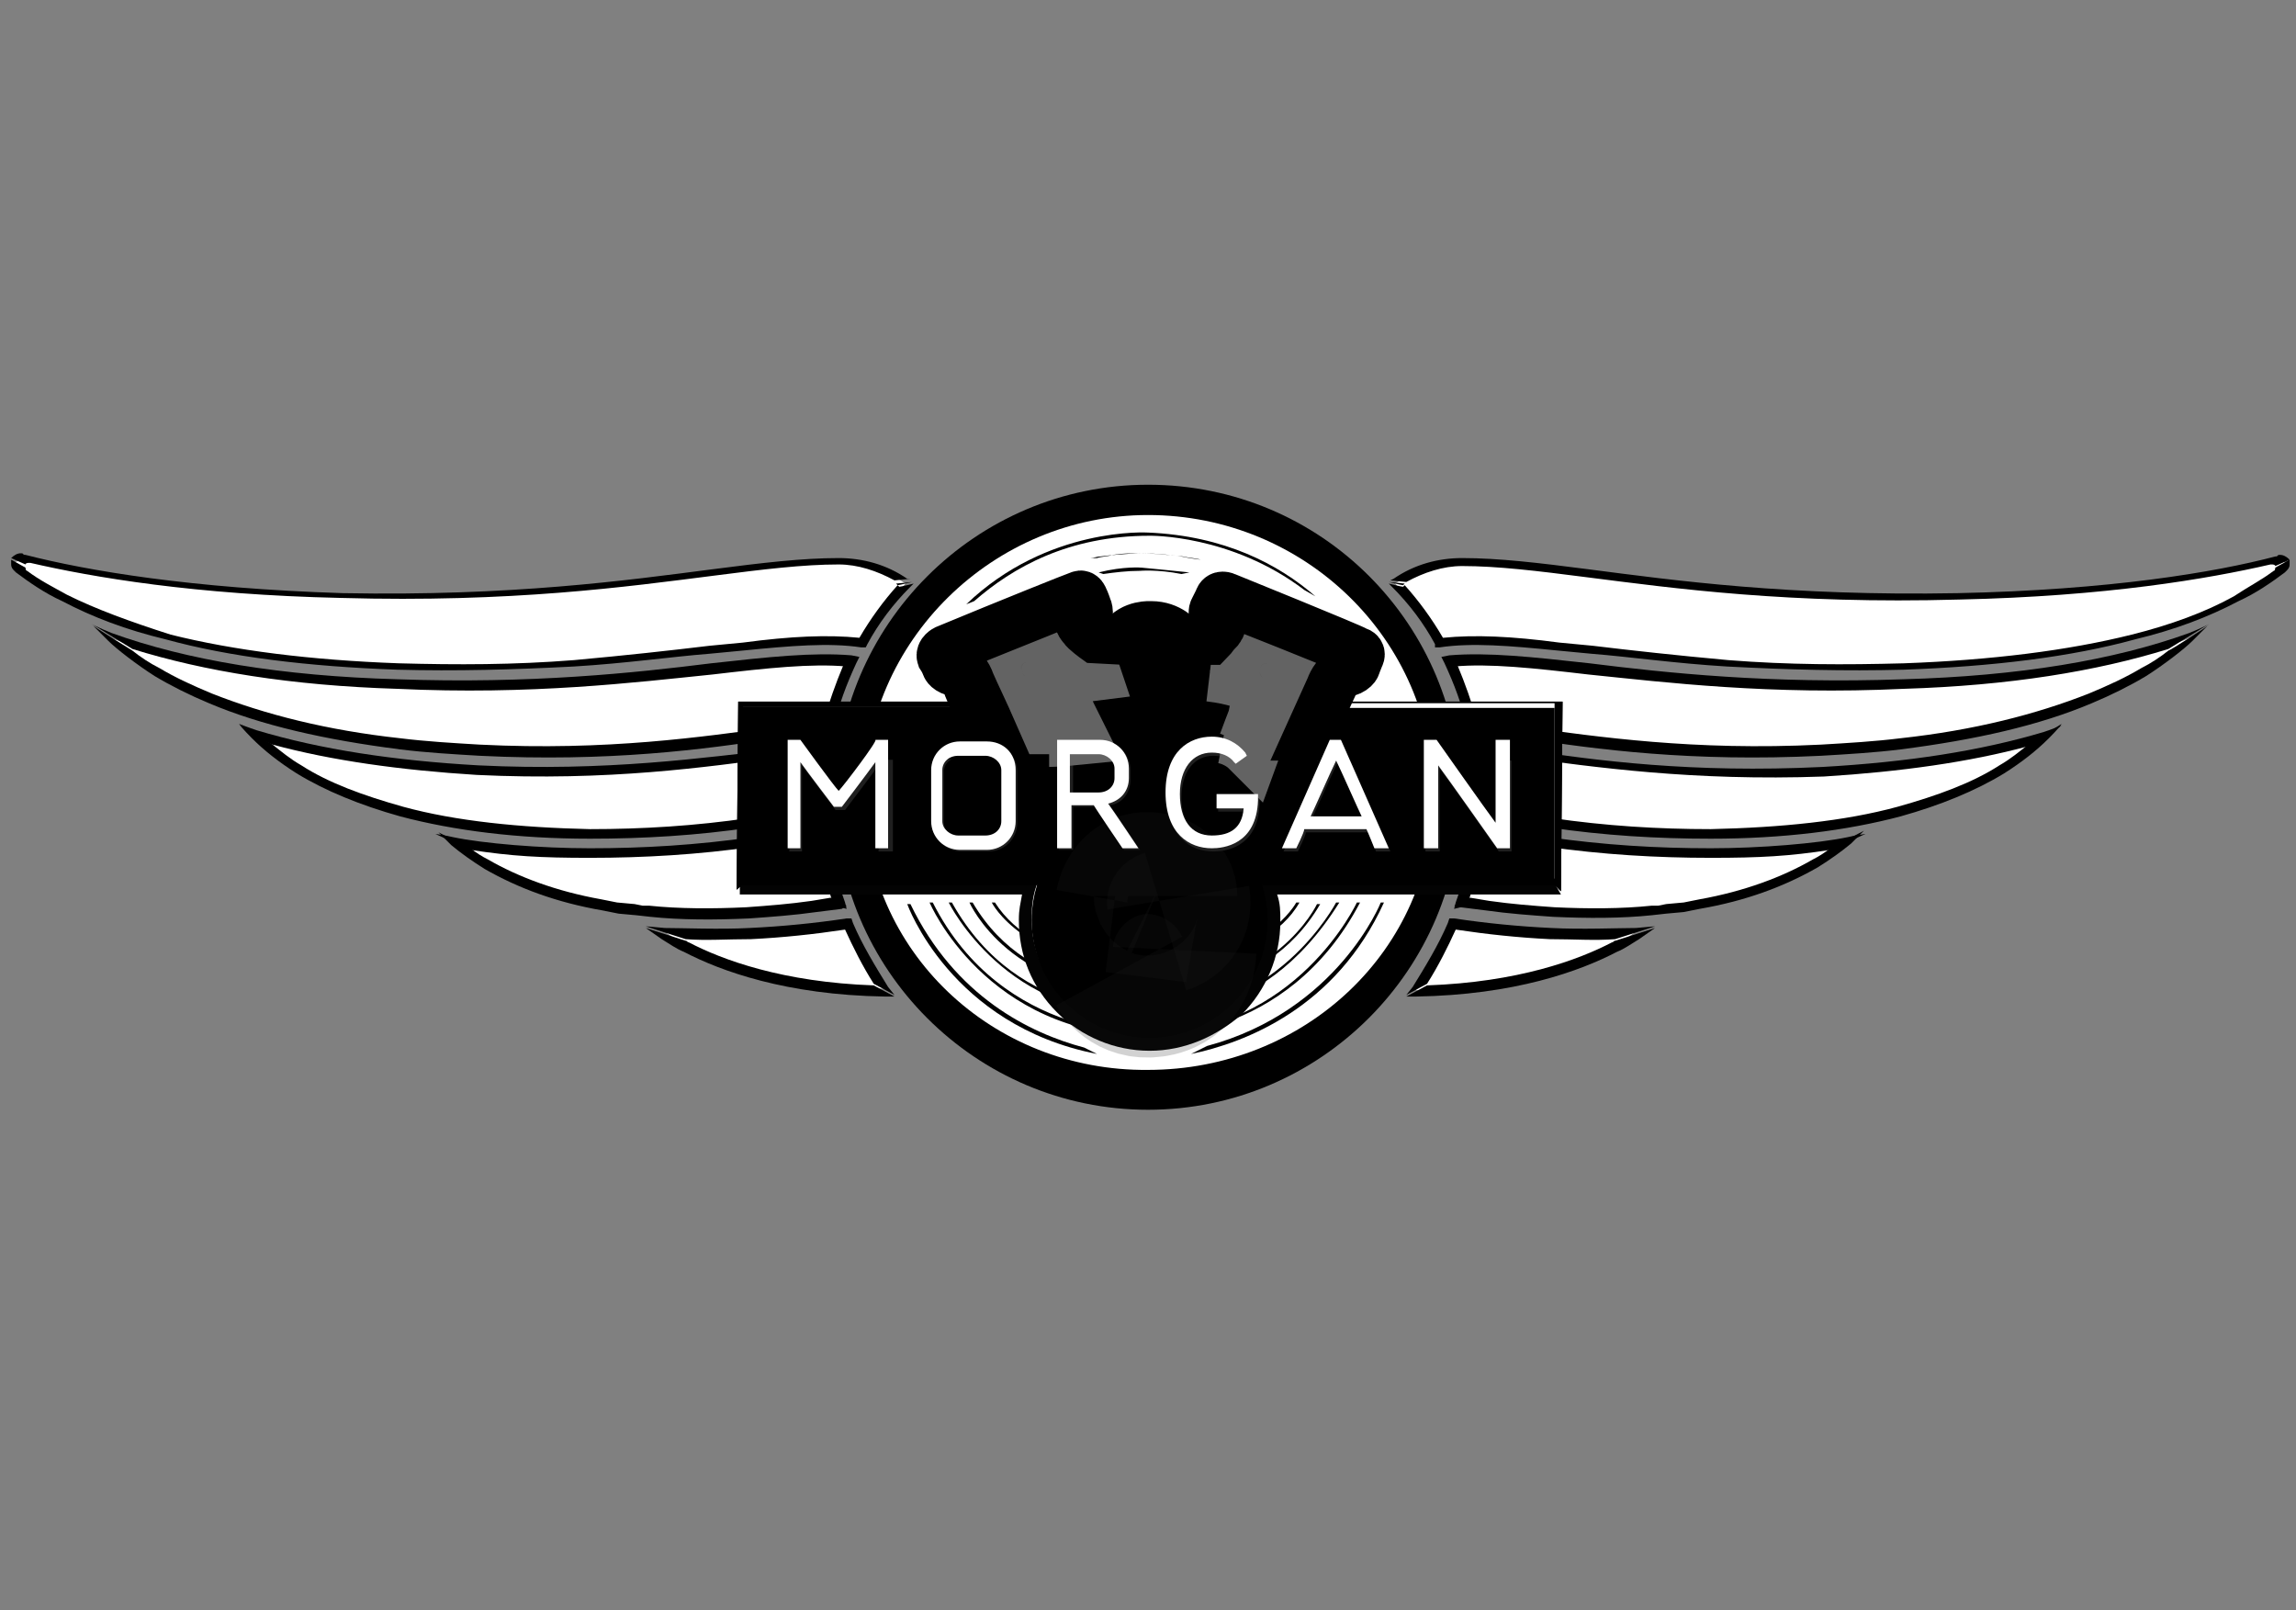 <?xml version="1.0" encoding="utf-8"?>
<!-- Generator: Adobe Illustrator 24.0.2, SVG Export Plug-In . SVG Version: 6.00 Build 0)  -->
<svg version="1.1" id="Layer_1" xmlns="http://www.w3.org/2000/svg" xmlns:xlink="http://www.w3.org/1999/xlink" x="0px" y="0px"
	 viewBox="0 0 144 101" style="enable-background:new 0 0 144 101;" xml:space="preserve">
<rect x="0" y="0" width="144" height="101" fill="#808080" stroke="none"/>
<style type="text/css">
	.st0{enable-background:new    ;}
	.st1{fill:#FFFFFF;}
	.st2{fill:none;stroke:#000000;stroke-width:0.5;}
	.st3{fill:#FFFFFF;enable-background:new    ;}
	.st4{fill:#030303;enable-background:new    ;}
	.st5{fill:none;stroke:#000000;stroke-width:3;stroke-miterlimit:10;}
	.st6{fill:none;stroke:#000000;stroke-miterlimit:10;}
	.st7{fill:#1F1F1F;}
	.st8{opacity:0.2;fill:none;stroke:#1F1F1F;stroke-width:9;stroke-miterlimit:10;}
	.st9{fill:none;stroke:#FFFFFF;stroke-miterlimit:10;}
	.st10{fill:#E9E9E9;}
	.st11{fill:none;stroke:#636363;stroke-width:4;stroke-miterlimit:10;}
	.st12{fill:#5F5F5F;}
</style>
<g id="Layer_1_1_">
</g>
<g class="st0">
	<path class="st1" d="M1.6,35.1c3.6,0.9,10.2,2.1,19.9,2.3c10.7,0.2,17.9-0.7,23.3-1.4c3.1-0.4,5.6-0.8,7.9-0.7
		c1.6,0,2.9,0.5,4.1,1.3c-1,1.1-2,2.4-2.7,3.7c-2.1-0.3-4.5-0.1-7.5,0.3c-0.7,0.1-1.4,0.2-2.1,0.2C42,41,39.2,41.3,36,41.6
		c-3.2,0.2-6.9,0.4-11,0.2c-6.1-0.2-10.8-0.9-14.4-1.9c-2.7-0.7-4.8-1.6-6.5-2.4c-1.2-0.6-2.2-1.3-2.9-1.8C1,35.6,1,35.5,0.9,35.3
		C1,35.2,1.4,35.1,1.6,35.1z"/>
</g>
<g class="st0">
	<path class="st1" d="M43.1,59.3c-0.5-0.3-0.9-0.5-1.3-0.8c1.6,0.1,3.4,0.1,5.3,0c2.2-0.1,4.3-0.3,6.1-0.6c0.6,1.4,1.4,2.8,2.3,4.1
		C49.4,62,45.5,60.6,43.1,59.3z"/>
</g>
<g class="st0">
	<path class="st1" d="M51.1,56.9c-1.3,0.2-2.7,0.3-4.1,0.4c-2.3,0.1-4.3,0.1-6.2-0.1c-0.4,0-0.5-0.1-0.9-0.1c-0.4,0-0.7-0.1-1.1-0.1
		c-0.3-0.1-0.7-0.1-1-0.2c-3.3-0.6-5.7-1.6-7.2-2.5c-0.9-0.5-1.6-1-2.1-1.5c2.5,0.4,5.3,0.7,8.6,0.7c3.9,0,7.3-0.3,10.3-0.7
		c1.5-0.2,3-0.3,4.3-0.6c0.2,1.5,0.6,3,1.1,4.5C52.1,56.8,51.6,56.9,51.1,56.9z"/>
</g>
<g class="st0">
	<path class="st1" d="M51.5,50.7c-1.3,0.3-2.8,0.5-4.4,0.8c-2.9,0.4-6.2,0.7-10,0.7c-5,0-8.8-0.6-11.8-1.4c-2.9-0.8-5-1.7-6.4-2.6
		c-1.2-0.8-2.1-1.5-2.8-2.1c3.5,1,8,1.9,13.9,2.2c8.2,0.4,14.3-0.4,18.9-1.1c1-0.1,2-0.3,2.8-0.4c-0.1,0.9-0.2,1.9-0.2,2.8
		C51.4,50,51.4,50.4,51.5,50.7z"/>
</g>
<g class="st0">
	<path class="st1" d="M48.6,45.9C44.1,46.6,38.1,47.4,30,47c-1.8-0.1-3.5-0.2-5-0.4c-5.3-0.6-9.1-1.7-11.9-2.9
		c-1.3-0.6-2.4-1.1-3.3-1.6c-1.3-0.8-2.2-1.5-2.9-2.1c4,1.5,9.7,2.7,18,3c8.4,0.3,14.9-0.5,19.8-1c3.6-0.4,6.4-0.7,8.7-0.5
		c-0.6,1.3-1.1,2.6-1.4,4C50.9,45.6,49.8,45.7,48.6,45.9z"/>
</g>
<path d="M8.3,40.8c0.5,0.4,1.1,0.8,1.7,1.1c1,0.6,2.1,1.1,3.3,1.6c3.3,1.3,7.2,2.3,11.8,2.8c1.6,0.2,3.3,0.3,5,0.4
	c8,0.4,14-0.5,18.5-1.1c1.2-0.2,2.2-0.3,3.1-0.4c0.3-1.2,0.7-2.3,1.2-3.5l1-0.5l-0.2,0.4c-0.6,1.3-1.1,2.6-1.4,4l-0.1,0.2l-0.2,0
	c-1,0.1-2,0.3-3.3,0.5c-4.5,0.7-10.5,1.5-18.6,1.1c-1.7-0.1-3.4-0.2-5-0.4c-4.7-0.6-8.7-1.5-12-2.9c-1.2-0.5-2.4-1.1-3.4-1.7
	c-1.1-0.7-2.4-1.7-2.9-2.2c-0.5-0.5-0.6-0.6-1-1C5.7,39.2,8.3,40.8,8.3,40.8z"/>
<path d="M52,46.8c-0.1,0.9-0.2,1.9-0.2,2.8l0,1.4l-0.3,0.1c-1.6,0.3-3,0.6-4.4,0.8c-3.4,0.5-6.7,0.7-10.1,0.7
	c-4.5,0-8.5-0.5-11.9-1.4c-2.5-0.7-4.7-1.6-6.5-2.7c-1.1-0.7-2-1.4-2.8-2.2c0,0-0.7-0.7-0.8-0.9l2.1,1.3c0.5,0.4,1.1,0.9,1.8,1.3
	c1.7,1.1,3.9,1.9,6.4,2.6c3.3,0.9,7.3,1.3,11.7,1.4c3.3,0,6.6-0.2,10-0.7c1.3-0.2,2.6-0.4,4.1-0.7c0-0.3,0-0.9,0-0.9
	c0-0.8,0.1-1.6,0.2-2.4c0,0,0.9-0.8,0.9-0.8L52,46.8z"/>
<path d="M29.5,53.2c0.4,0.3,0.7,0.5,1.1,0.7c1.9,1.1,4.3,2,7.1,2.5c0,0,1,0.2,1,0.2l1.1,0.1c0,0,0.5,0.1,0.5,0.1l0.4,0
	c1.9,0.2,4,0.2,6.1,0.1c1.4-0.1,2.7-0.2,4.1-0.4l1.2-0.2l1,0.5L52.8,57l-1.6,0.2c-1.4,0.2-2.8,0.3-4.2,0.4c-2.2,0.1-4.3,0.1-6.2-0.1
	c0,0-0.9-0.1-0.9-0.1c0,0-1.1-0.1-1.1-0.1l-1-0.2c-2.9-0.5-5.3-1.4-7.4-2.6c-0.8-0.5-1.5-1-2.1-1.5c0,0,0,0-0.8-0.8L29.5,53.2z"/>
<path d="M43,59c0.1,0,0.1,0.1,0.2,0.1c2.1,1.1,5.9,2.5,11.6,2.7l1.3,0.7l-0.6,0c-6.2-0.1-10.3-1.6-12.6-2.8
	c-0.5-0.2-0.9-0.5-1.4-0.8l-1-0.7L43,59z"/>
<g>
	<path d="M53.5,57.9l-0.1-0.3l-0.3,0c-2,0.3-4,0.5-6.1,0.6c-1.8,0.1-4.3,0-5.3,0c-1-0.1-1.2-0.1-1.2-0.1s2.5,0.8,2.5,0.8
		c1.3,0.1,2.6,0,4.1,0c2-0.1,3.9-0.3,5.9-0.6c0.5,1.1,1.1,2.3,1.8,3.4l1.3,0.7l-0.4-0.5C54.9,60.6,54.1,59.3,53.5,57.9z"/>
	<path d="M51.3,52.6c0.2,1.4,0.5,2.8,1,4.2l0.8,0.2L53,56.6c-0.5-1.4-0.9-2.9-1.1-4.4l0-0.4l-0.4,0.1c-1.4,0.2-2.8,0.4-4.3,0.6
		c-3.5,0.5-6.8,0.7-10.2,0.7c-3.1,0-6.7-0.3-8.6-0.7c-0.4-0.1-1.1-0.2-1.1-0.2s2.2,1,2.2,1c2.6,0.4,4.4,0.5,7.5,0.5
		c3.4,0,6.8-0.2,10.3-0.7C48.7,53,50,52.8,51.3,52.6z"/>
	<path d="M48.9,47.5l2.5-0.3l0.7-0.7l-0.5,0.1l-2.8,0.4C44.2,47.5,38.1,48.4,30,48c-5.3-0.3-9.9-1-13.9-2.2c0,0-0.6-0.2-1.1-0.4
		c0,0,1.7,1.2,2.1,1.3c3.7,1,8,1.6,12.8,1.9C38.2,49,44.3,48.1,48.9,47.5z"/>
	<path d="M44.7,42.3c3.4-0.4,6.2-0.7,8.4-0.5c0.1,0,0.8-0.6,0.8-0.6l-0.5-0.1c-2.4-0.2-5.2,0.1-8.8,0.5c-4.8,0.6-11.3,1.3-19.7,1
		c-7.2-0.2-13.2-1.2-17.9-2.9c0,0-1-0.4-1.3-0.6l2.6,1.6c4.5,1.4,10,2.3,16.6,2.5C33.3,43.6,39.8,42.8,44.7,42.3z"/>
	<polygon points="0.6,34.7 0.6,34.7 0.6,34.7 	"/>
	<path d="M56.2,36.6c0,0,0.1,0.1,0.1,0.1c0.1,0,0.9-0.2,0.9-0.2L56.2,36.6C56.2,36.6,56.2,36.6,56.2,36.6z"/>
</g>
<path d="M1.7,35.8c-0.1,0-0.1-0.2-0.1-0.2l-0.9-0.5c0,0,0,0.1,0,0.1c0,0.1,0,0.1,0,0.2c0,0.2,0.1,0.3,0.2,0.4c0,0,0.1,0.1,0.1,0.1
	c0.8,0.6,1.8,1.3,2.9,1.8c1.9,1,4,1.8,6.5,2.4c4,1.1,8.9,1.7,14.5,1.9c3.7,0.1,7.3,0,11.1-0.2c3.3-0.2,6-0.6,8.5-0.8l2.1-0.2
	c3-0.3,5.4-0.5,7.4-0.2l0.3,0l0.1-0.2c0.7-1.3,1.6-2.5,2.7-3.6l0.2-0.2c0,0-0.8,0.2-0.9,0.2c0,0-0.1-0.1-0.1-0.1
	c-0.9,1-1.7,2.1-2.4,3.3c-2-0.2-4.3-0.1-7.3,0.3c0,0-2.1,0.2-2.1,0.2c-2.5,0.3-5.2,0.6-8.5,0.9c-3.8,0.3-7.3,0.3-11,0.2
	c-5.5-0.2-10.3-0.8-14.3-1.8C8.2,39,6,38.2,4.2,37.3C3.3,36.8,2.5,36.4,1.7,35.8L1.7,35.8z"/>
<path d="M56.9,36.3c-1.3-0.9-2.8-1.3-4.3-1.3c-2.3,0-4.8,0.3-7.9,0.7c-5.4,0.7-12.6,1.7-23.2,1.5C12,36.9,5.5,35.8,1.6,34.8
	c-0.1,0-0.1,0-0.2-0.1c0,0,0,0-0.1,0c-0.2,0-0.4,0.1-0.6,0.3c0,0,0.9,0.4,0.9,0.4c0-0.1,0.2-0.1,0.2-0.1l0,0c0,0,0.1,0,0.1,0
	c3.9,0.9,10.3,2,19.5,2.2c10.7,0.3,17.9-0.7,23.4-1.4c3.1-0.4,5.6-0.7,7.8-0.7c1.2,0,2.4,0.4,3.5,1c0,0,0,0,0,0l1-0.1L56.9,36.3z"/>
<g class="st0">
	<path class="st1" d="M142.7,35.1c-3.6,0.9-10.2,2.1-19.9,2.3c-10.7,0.2-17.9-0.7-23.3-1.4c-3.1-0.4-5.6-0.8-7.9-0.7
		c-1.6,0-2.9,0.5-4.1,1.3c1,1.1,2,2.4,2.7,3.7c2.1-0.3,4.5-0.1,7.5,0.3c0.7,0.1,1.4,0.2,2.1,0.2c2.4,0.3,5.2,0.6,8.5,0.9
		c3.2,0.2,6.9,0.4,11,0.2c6.1-0.2,10.8-0.9,14.4-1.9c2.7-0.7,4.8-1.6,6.5-2.4c1.2-0.6,2.2-1.3,2.9-1.8c0.2-0.1,0.2-0.2,0.2-0.4
		C143.4,35.2,142.9,35.1,142.7,35.1z"/>
</g>
<g class="st0">
	<path class="st1" d="M101.2,59.3c0.5-0.3,0.9-0.5,1.3-0.8c-1.6,0.1-3.4,0.1-5.3,0C95,58.5,93,58.3,91.1,58
		c-0.6,1.4-1.4,2.8-2.3,4.1C94.9,62,98.8,60.6,101.2,59.3z"/>
</g>
<g class="st0">
	<path class="st1" d="M93.3,56.9c1.3,0.2,2.7,0.3,4.1,0.4c2.3,0.1,4.3,0.1,6.2-0.1c0.4,0,0.5-0.1,0.9-0.1c0.4,0,0.7-0.1,1.1-0.1
		c0.3-0.1,0.7-0.1,1-0.2c3.3-0.6,5.7-1.6,7.2-2.5c0.9-0.5,1.6-1,2.1-1.5c-2.5,0.4-5.3,0.7-8.6,0.7c-3.9,0-7.3-0.3-10.3-0.7
		c-1.5-0.2-3-0.3-4.3-0.6c-0.2,1.5-0.6,3-1.1,4.5C92.2,56.8,92.7,56.9,93.3,56.9z"/>
</g>
<g class="st0">
	<path class="st1" d="M92.9,50.7c1.3,0.3,2.8,0.5,4.4,0.8c2.9,0.4,6.2,0.7,10,0.7c5,0,8.8-0.6,11.8-1.4c2.9-0.8,5-1.7,6.4-2.6
		c1.2-0.8,2.1-1.5,2.8-2.1c-3.5,1-8,1.9-13.9,2.2c-8.2,0.4-14.3-0.4-18.9-1.1c-1-0.1-2-0.3-2.8-0.4c0.1,0.9,0.2,1.9,0.2,2.8
		C92.9,50,92.9,50.4,92.9,50.7z"/>
</g>
<g class="st0">
	<path class="st1" d="M95.7,45.9c4.5,0.7,10.5,1.5,18.6,1.1c1.8-0.1,3.5-0.2,5-0.4c5.3-0.6,9.1-1.7,11.9-2.9
		c1.3-0.6,2.4-1.1,3.3-1.6c1.3-0.8,2.2-1.5,2.9-2.1c-4,1.5-9.7,2.7-18,3c-8.4,0.3-14.9-0.5-19.8-1c-3.6-0.4-6.4-0.7-8.7-0.5
		c0.6,1.3,1.1,2.6,1.4,4C93.4,45.6,94.5,45.7,95.7,45.9z"/>
</g>
<path d="M136,40.8c-0.5,0.4-1.1,0.8-1.7,1.1c-1,0.6-2.1,1.1-3.3,1.6c-3.3,1.3-7.2,2.3-11.8,2.8c-1.6,0.2-3.3,0.3-5,0.4
	c-8,0.4-14-0.5-18.5-1.1c-1.2-0.2-2.2-0.3-3.1-0.4c-0.3-1.2-0.7-2.3-1.2-3.5l-1-0.5l0.2,0.4c0.6,1.3,1.1,2.6,1.4,4l0.1,0.2l0.2,0
	c1,0.1,2,0.3,3.3,0.5c4.5,0.7,10.5,1.5,18.6,1.1c1.7-0.1,3.4-0.2,5-0.4c4.7-0.6,8.7-1.5,12-2.9c1.2-0.5,2.4-1.1,3.4-1.7
	c1.1-0.7,2.4-1.7,2.9-2.2c0.5-0.5,0.6-0.6,1-1C138.6,39.2,136.1,40.8,136,40.8z"/>
<path d="M92.3,46.8c0.1,0.9,0.2,1.9,0.2,2.8l0,1.4l0.3,0.1c1.6,0.3,3,0.6,4.4,0.8c3.4,0.5,6.7,0.7,10.1,0.7c4.5,0,8.5-0.5,11.9-1.4
	c2.5-0.7,4.7-1.6,6.5-2.7c1.1-0.7,2-1.4,2.8-2.2c0,0,0.7-0.7,0.8-0.9l-2.1,1.3c-0.5,0.4-1.1,0.9-1.8,1.3c-1.7,1.1-3.9,1.9-6.4,2.6
	c-3.3,0.9-7.3,1.3-11.7,1.4c-3.3,0-6.6-0.2-10-0.7c-1.3-0.2-2.6-0.4-4.1-0.7c0-0.3,0-0.9,0-0.9c0-0.8-0.1-1.6-0.2-2.4
	c0,0-0.9-0.8-0.9-0.8L92.3,46.8z"/>
<path d="M114.8,53.2c-0.4,0.3-0.7,0.5-1.1,0.7c-1.9,1.1-4.3,2-7.1,2.5c0,0-1,0.2-1,0.2l-1.1,0.1c0,0-0.5,0.1-0.5,0.1l-0.4,0
	c-1.9,0.2-4,0.2-6.1,0.1c-1.4-0.1-2.7-0.2-4.1-0.4l-1.2-0.2l-1,0.5l0.4,0.1l1.6,0.2c1.4,0.2,2.8,0.3,4.2,0.4
	c2.2,0.1,4.3,0.1,6.2-0.1c0,0,0.9-0.1,0.9-0.1c0,0,1.1-0.1,1.1-0.1l1-0.2c2.9-0.5,5.3-1.4,7.4-2.6c0.8-0.5,1.5-1,2.1-1.5
	c0,0,0,0,0.8-0.8L114.8,53.2z"/>
<path d="M101.3,59c-0.1,0-0.1,0.1-0.2,0.1c-2.1,1.1-5.9,2.5-11.6,2.7l-1.3,0.7l0.6,0c6.2-0.1,10.3-1.6,12.6-2.8
	c0.5-0.2,0.9-0.5,1.4-0.8l1-0.7L101.3,59z"/>
<g>
	<path d="M90.8,57.9l0.1-0.3l0.3,0c2,0.3,4,0.5,6.1,0.6c1.8,0.1,4.3,0,5.3,0c1-0.1,1.2-0.1,1.2-0.1s-2.5,0.8-2.5,0.8
		c-1.3,0.1-2.6,0-4.1,0c-2-0.1-3.9-0.3-5.9-0.6c-0.5,1.1-1.1,2.3-1.8,3.4l-1.3,0.7l0.4-0.5C89.4,60.6,90.2,59.3,90.8,57.9z"/>
	<path d="M93,52.6c-0.2,1.4-0.5,2.8-1,4.2L91.2,57l0.1-0.4c0.5-1.4,0.9-2.9,1.1-4.4l0-0.4l0.4,0.1c1.4,0.2,2.8,0.4,4.3,0.6
		c3.5,0.5,6.8,0.7,10.2,0.7c3.1,0,6.7-0.3,8.6-0.7c0.4-0.1,1.1-0.2,1.1-0.2s-2.2,1-2.2,1c-2.6,0.4-4.4,0.5-7.5,0.5
		c-3.4,0-6.8-0.2-10.3-0.7C95.6,53,94.3,52.8,93,52.6z"/>
	<path d="M95.4,47.5l-2.5-0.3l-0.7-0.7l0.5,0.1l2.8,0.4c4.6,0.7,10.6,1.5,18.8,1.1c5.3-0.3,9.9-1,13.9-2.2c0,0,0.6-0.2,1.1-0.4
		c0,0-1.7,1.2-2.1,1.3c-3.7,1-8,1.6-12.8,1.9C106.1,49,100,48.1,95.4,47.5z"/>
	<path d="M99.6,42.3c-3.4-0.4-6.2-0.7-8.4-0.5c-0.1,0-0.8-0.6-0.8-0.6l0.5-0.1c2.4-0.2,5.2,0.1,8.8,0.5c4.8,0.6,11.3,1.3,19.7,1
		c7.2-0.2,13.2-1.2,17.9-2.9c0,0,1-0.4,1.3-0.6l-2.6,1.6c-4.5,1.4-10,2.3-16.6,2.5C111,43.6,104.5,42.8,99.6,42.3z"/>
	<polygon points="143.7,34.7 143.7,34.7 143.7,34.7 	"/>
	<path d="M88.1,36.6c0,0-0.1,0.1-0.1,0.1c-0.1,0-0.9-0.2-0.9-0.2L88.1,36.6C88.1,36.6,88.1,36.6,88.1,36.6z"/>
</g>
<path d="M142.6,35.8c0.1,0,0.1-0.2,0.1-0.2l0.9-0.5c0,0,0,0.1,0,0.1c0,0.1,0,0.1,0,0.2c0,0.2-0.1,0.3-0.2,0.4c0,0-0.1,0.1-0.1,0.1
	c-0.8,0.6-1.8,1.3-2.9,1.8c-1.9,1-4,1.8-6.5,2.4c-4,1.1-8.9,1.7-14.5,1.9c-3.7,0.1-7.3,0-11.1-0.2c-3.3-0.2-6-0.6-8.5-0.8l-2.1-0.2
	c-3-0.3-5.4-0.5-7.4-0.2l-0.3,0L90,40.4c-0.7-1.3-1.6-2.5-2.7-3.6l-0.2-0.2c0,0,0.8,0.2,0.9,0.2c0,0,0.1-0.1,0.1-0.1
	c0.9,1,1.7,2.1,2.4,3.3c2-0.2,4.3-0.1,7.3,0.3c0,0,2.1,0.2,2.1,0.2c2.5,0.3,5.2,0.6,8.5,0.9c3.8,0.3,7.3,0.3,11,0.2
	c5.5-0.2,10.3-0.8,14.3-1.8c2.4-0.6,4.6-1.4,6.4-2.4C141,36.8,141.8,36.4,142.6,35.8L142.6,35.8z"/>
<path d="M87.4,36.3c1.3-0.9,2.8-1.3,4.3-1.3c2.3,0,4.8,0.3,7.9,0.7c5.4,0.7,12.6,1.7,23.2,1.5c9.5-0.2,16.1-1.3,19.9-2.3
	c0.1,0,0.1,0,0.2-0.1c0,0,0,0,0.1,0c0.2,0,0.4,0.1,0.6,0.3c0,0-0.9,0.4-0.9,0.4c0-0.1-0.2-0.1-0.2-0.1l0,0c0,0-0.1,0-0.1,0
	c-3.9,0.9-10.3,2-19.5,2.2c-10.7,0.3-17.9-0.7-23.4-1.4c-3.1-0.4-5.6-0.7-7.8-0.7c-1.2,0-2.4,0.4-3.5,1c0,0,0,0,0,0l-1-0.1
	L87.4,36.3z"/>
<path d="M91.6,50c0,10.8-8.8,19.6-19.6,19.6c-10.8,0-19.6-8.8-19.6-19.6c0-10.8,8.8-19.6,19.6-19.6C82.9,30.4,91.6,39.2,91.6,50z"/>
<path class="st2" d="M53.3,49.9c0,10.3,8.4,18.7,18.7,18.7c10.3,0,18.7-8.4,18.7-18.7c0-10.3-8.4-18.7-18.7-18.7
	C61.7,31.2,53.3,39.6,53.3,49.9z M53.5,49.9c0-10.1,8.4-18.5,18.5-18.5c10.1,0,18.5,8.4,18.5,18.5c0,10.1-8.4,18.5-18.5,18.5
	C61.9,68.4,53.5,60,53.5,49.9z"/>
<path d="M54,49.9c0,9.9,8.1,18,18.1,18c10,0,18.1-8.1,18.1-18C90.1,40,82,31.8,72,31.8C62.1,31.8,54,40,54,49.9z M54.1,49.9
	c0-9.7,8.1-17.6,17.8-17.6c9.8,0,17.9,7.8,17.9,17.6c0,9.7-8.1,17.2-17.9,17.2C62.2,67.2,54.1,59.7,54.1,49.9z"/>
<path class="st3" d="M54.2,49.9c0-9.7,8.1-17.6,17.8-17.6c9.8,0,17.9,7.8,17.9,17.6c0,9.7-8.1,17.2-17.9,17.2
	C62.3,67.2,54.2,59.7,54.2,49.9z"/>
<path d="M68,65.7c-3.4-0.9-8.1-3.2-10.9-9h-0.2c0,0,2.7,7.6,11.9,9.4L68,65.7z"/>
<path d="M74.7,66.1c3.4-0.7,9.1-2.9,12.1-9.5h-0.2c0,0-2.7,6.8-10.9,9L74.7,66.1z"/>
<path d="M58.5,56.6h-0.2c0,0,3.5,8.3,13.7,8.4c0,0,8.7,0.4,13.3-8.4h-0.2c0,0-3.8,8.2-13.1,8.2C72.1,64.8,62.9,65.3,58.5,56.6z"/>
<path d="M59.7,56.6h-0.2c0,0,3.7,7.5,12.4,6.9c0,0,7,1.3,12.1-6.9h-0.2c0,0-3.9,7.4-11.9,6.7C71.9,63.3,64,64.3,59.7,56.6z"/>
<path d="M61,56.6h-0.2c0,0,2.6,5.9,11.2,5.6c0,0,7.2,0.7,10.8-5.5h-0.2c0,0-2.7,5.7-10.6,5.3C72,61.9,64.7,62.9,61,56.6z"/>
<path d="M62.4,56.6h-0.2c0,0,1.9,3.9,9.9,4.4c0,0,7.2-0.5,9.4-4.4h-0.2c0,0-2,3.8-9.2,4.2C72,60.9,65,60.7,62.4,56.6z"/>
<path d="M82.5,37.4c-2.3-2-5.7-3.8-10.5-4c0,0-6.3-0.4-11.4,4.5l0.5-0.2c2.4-2.1,5.9-4.1,11-4.1c0,0,5.1-0.1,9.7,3.4L82.5,37.4z"/>
<path d="M75.3,35.1c-0.3-0.1-0.7-0.1-1.1-0.2c-0.8-0.1-1.8-0.2-2.6-0.2c0,0-1,0-2.6,0.2c-0.2,0-0.4,0.1-0.6,0.1l0.4,0
	c0.3-0.1,0.7-0.1,1-0.2c0.6-0.1,1.1-0.1,1.7-0.1c0,0,0.7,0,1.7,0.1c0.4,0,0.9,0.1,1.4,0.2L75.3,35.1z"/>
<path d="M74.6,35.9c-0.9-0.1-2-0.2-3-0.3c0,0-1.1-0.1-2.7,0.3l0.3,0.1c0.7-0.1,1.5-0.2,2.3-0.2c0,0,1.1-0.1,2.6,0.2L74.6,35.9z"/>
<path class="st1" d="M75.4,36"/>
<path class="st4" d="M72.1,65.9c-2.2,0-4.3-0.9-5.8-2.4c-1.6-1.6-2.4-3.6-2.4-5.8c0-0.7,0.1-1,0.2-1.6l-17.7,0v-1.9L71,51.8
	l-2.6,3.5c-0.5,0.7-0.7,1.6-0.7,2.4c0,2.4,2,4.4,4.4,4.4c2.4,0,4.4-2,4.4-4.4c0-0.8-0.2-1.6-0.7-2.3l-3.3-3.5h23l2.4,4.2H80.1
	c0.2,0.6,0.2,1,0.2,1.7c0,2.2-0.9,4.3-2.4,5.8C76.3,65,74.3,65.9,72.1,65.9z"/>
<path class="st0" d="M84.3,44H98l-0.1,11.9l-7.1-7.2l-37,0.3l-7.6,6.8L46.3,44h13.2l4.4,2.7l16.7-0.1L84.3,44z M63.2,45.2l0.9,2
	l-14.6,0v5.3h20.9l-2,2.7c-0.5,0.7-0.8,1.6-0.8,2.5c0,2.5,2,4.5,4.5,4.5c2.5,0,4.5-2,4.5-4.5c0-0.9-0.2-1.7-0.7-2.4l-2.5-2.7h21.2
	v-5.3H79.9"/>
<path d="M96.7,45L98,44l-0.1,11.9l-7.1-7.2l-37,0.3l-7.6,6.8L46.3,44l1,1l16.6,1.8l16.7-0.1L96.7,45z M63.2,45.2l0.9,2l-14.6,0v5.3
	h20.9l-2,2.7c-0.5,0.7-0.8,1.6-0.8,2.5c0,2.5,2,4.5,4.5,4.5c2.5,0,4.5-2,4.5-4.5c0-0.9-0.2-1.7-0.7-2.4l-2.5-2.7h21.2v-5.3H79.9"/>
<g class="st0">
	<g id="Outline_3_">
		<g>
			<path class="st1" d="M77,54.4c0.6,0.9,1,2.1,1,3.3c0,3.3-2.7,5.9-5.9,5.9c-3.3,0-5.9-2.7-5.9-5.9c0-1.2,0.4-2.4,1-3.3l0.3-0.4H48
				v-8.2l13.9,0c-0.7-1.6-1.1-2.3-1.3-2.9c-0.3-0.6-0.6-0.7-0.6-0.7c-0.6-0.1-0.7-0.4-0.7-0.4c-0.1-0.3-0.3-0.6-0.3-0.6
				c-0.1-0.3,0.3-0.5,0.3-0.5c4.1-1.7,8.1-3.3,8.4-3.4c0.2-0.1,0.3,0.2,0.3,0.2c0.1,0.2,0.2,0.5,0.2,0.5c0.1,0.2,0.1,0.4,0.1,0.4
				c0,0.2-0.3,0.5-0.3,0.5c-0.2,0.2,0,0.4,0,0.4c0.1,0.2,0.7,0.7,0.7,0.7l1.7,0c0.6-0.9,1.8-0.8,1.8-0.8c1.2,0,1.8,0.8,1.8,0.8
				l1.7,0c0.2-0.2,0.2-0.2,0.6-0.6c0.4-0.4,0-0.6,0-0.6c-0.4-0.3-0.2-0.6-0.2-0.6s0.1-0.2,0.3-0.6c0.1-0.4,0.5-0.2,0.5-0.2
				s7.9,3.2,8.2,3.4c0.4,0.1,0.2,0.4,0.2,0.4l-0.2,0.5c0,0,0,0.3-0.6,0.5c-0.6,0.1-0.9,0.9-0.9,0.9l-1.3,2.8H96V54H76.7L77,54.4z"/>
		</g>
	</g>
	<path class="st1" d="M72.1,65c-2,0-3.8-0.8-5.2-2.2c-1.4-1.4-2.2-3.2-2.2-5.2c0-0.8,0.1-1.6,0.4-2.3H46.6v-11l13.1,0
		c-0.2-0.4-0.3-0.6-0.4-0.9c-0.8-0.2-1.1-0.7-1.3-1l0,0c-0.2-0.3-0.3-0.6-0.3-0.7l0,0c-0.2-0.4-0.2-0.9,0-1.4c0.3-0.6,0.8-0.9,1.1-1
		c2.7-1.1,5.3-2.2,6.9-2.8c0.8-0.3,1.4-0.5,1.4-0.6c0.2-0.1,0.4-0.1,0.6-0.1c0.7,0,1.2,0.4,1.5,1c0.1,0.2,0.2,0.4,0.2,0.5
		c0.2,0.4,0.2,0.8,0.2,1.1c0,0,0,0.1,0,0.1l0,0c0.3-0.3,0.7-0.5,1.1-0.6c0.5-0.2,1-0.2,1.2-0.2c0,0,0.1,0,0.1,0c0,0,0,0,0.1,0
		c1,0,1.8,0.4,2.3,0.7l0.1,0c-0.1-0.3,0-0.7,0.1-1l0.1-0.2l0.1-0.1c0,0,0.1-0.1,0.1-0.3c0.3-0.7,0.9-1.1,1.6-1.1
		c0.3,0,0.6,0.1,0.8,0.2c3.2,1.3,7.9,3.2,8.2,3.3c0.5,0.2,0.9,0.6,1.1,1.1c0.1,0.4,0.1,0.9-0.1,1.3l-0.1,0.2
		c-0.1,0.6-0.6,1.2-1.6,1.5c0.1,0,0.1,0,0.1-0.1l0,0.1l-0.1,0l-0.4,0.8h13.1v11H79c0.2,0.7,0.4,1.5,0.4,2.3c0,2-0.8,3.8-2.2,5.2
		C75.9,64.3,74,65,72.1,65z M68.3,55.2c-0.5,0.7-0.8,1.6-0.8,2.5c0,2.5,2,4.5,4.5,4.5c2.5,0,4.5-2,4.5-4.5c0-0.9-0.2-1.7-0.7-2.4
		l-2.4-2.6h21.1v-5.4H80l2.1-4.7c0.1-0.4,0.4-0.8,0.7-1.1c-1.5-0.6-3.7-1.5-5.2-2.1c-0.1,0.4-0.2,0.7-0.5,1
		c-0.1,0.1-0.1,0.1-0.2,0.2c-0.2,0.2-0.3,0.3-0.5,0.5l-0.4,0.4l-2.9,0l-0.4-0.5c0,0-0.3-0.2-0.6-0.2c0,0,0,0,0,0l-0.1,0l0,0
		c-0.2,0-0.5,0.1-0.6,0.2l-0.4,0.6l-2.9,0l-0.4-0.4c-0.6-0.6-0.9-0.9-0.9-1.1c-0.1-0.1-0.2-0.3-0.2-0.5c0,0,0-0.1,0-0.1
		c-1.3,0.5-3.1,1.3-5.1,2.1c0.2,0.2,0.4,0.5,0.6,0.9c0.1,0.3,0.3,0.7,0.5,1.2c0.2,0.4,0.4,1,0.8,1.7l0.9,2l-14.6,0v5.4h20.8
		L68.3,55.2z"/>
</g>
<path d="M72.1,64.6c-1.8,0-3.6-0.7-4.9-2c-1.3-1.3-2-3-2-4.9c0-1,0.2-1.9,0.6-2.8H47.1v-10l13.3,0c-0.1-0.1-0.1-0.2-0.2-0.4
	c-0.2-0.5-0.4-0.9-0.6-1.3c0-0.1-0.1-0.1-0.1-0.1c-0.8-0.2-1.1-0.6-1.2-0.8c-0.2-0.3-0.3-0.6-0.3-0.6l0,0c-0.1-0.3-0.1-0.7,0-1
	c0.2-0.5,0.6-0.7,0.8-0.7c2.7-1.1,5.3-2.2,6.9-2.8c0.8-0.3,1.4-0.6,1.4-0.6c0.1-0.1,0.3-0.1,0.5-0.1c0.5,0,0.9,0.4,1.1,0.7
	c0.1,0.2,0.2,0.4,0.2,0.5c0.2,0.3,0.2,0.7,0.1,0.8c0,0.2-0.1,0.4-0.2,0.6c0,0,0,0,0,0l0.9,0c0.8-0.7,1.8-0.8,2.2-0.8
	c0,0,0.1,0,0.1,0c0,0,0,0,0.1,0c1,0,1.7,0.4,2.1,0.8l0.9,0c-0.3-0.4-0.3-0.9-0.1-1.3l0-0.1l0-0.1c0,0,0.1-0.2,0.2-0.4
	c0.2-0.5,0.6-0.8,1.2-0.8c0.3,0,0.5,0.1,0.6,0.1c2.7,1.1,7.9,3.2,8.2,3.4c0.5,0.2,0.7,0.6,0.8,0.8c0.1,0.4,0,0.7-0.1,0.9L85.7,42
	c-0.1,0.4-0.4,0.9-1.3,1.1c0,0-0.1,0.2-0.2,0.3l0,0.1l0,0l-0.7,1.5h13.3v10H78.4c0.4,0.9,0.6,1.8,0.6,2.7c0,1.8-0.7,3.6-2,4.9
	C75.6,63.9,73.9,64.6,72.1,64.6z M67.9,54.9c-0.6,0.8-0.9,1.8-0.9,2.8c0,2.8,2.3,5,5,5s5-2.3,5-5c0-1-0.3-1.9-0.8-2.7l-1.7-1.9h20.5
	v-6.3H80.7l1.8-4.1c0.1-0.3,0.4-1,1.2-1.4c-1.5-0.6-5.1-2.1-6.7-2.8c0,0.1,0.1,0.2,0.1,0.4c0,0.4-0.1,0.8-0.4,1.1
	c-0.1,0.1-0.1,0.1-0.2,0.2c-0.2,0.2-0.2,0.3-0.4,0.5L75.9,41l-2.5,0l-0.2-0.4c-0.1-0.1-0.4-0.4-1.1-0.4l-0.1,0l0,0c0,0,0,0,0,0
	c-0.1,0-0.7,0-1,0.4L70.7,41l-2.5,0l-0.3-0.2c-0.6-0.5-0.8-0.8-0.9-0.9c-0.2-0.3-0.3-0.8-0.1-1.1c-0.1,0.1-0.3,0.1-0.5,0.2
	c-1.5,0.6-3.8,1.5-6.2,2.5c0.4,0.1,0.9,0.5,1.2,1.2c0.1,0.3,0.3,0.7,0.5,1.2c0.2,0.4,0.4,1,0.8,1.7l0.6,1.3l-14.4,0v6.3h20.3
	L67.9,54.9z"/>
<g id="Outline">
	<g>
		<path d="M77,54.4c0.6,0.9,1,2.1,1,3.3c0,3.3-2.7,5.9-5.9,5.9c-3.3,0-5.9-2.7-5.9-5.9c0-1.2,0.4-2.4,1-3.3l0.3-0.4H48v-8.2l13.9,0
			c-0.7-1.6-1.1-2.3-1.3-2.9c-0.3-0.6-0.6-0.7-0.6-0.7c-0.6-0.1-0.7-0.4-0.7-0.4c-0.1-0.3-0.3-0.6-0.3-0.6c-0.1-0.3,0.3-0.5,0.3-0.5
			c4.1-1.7,8.1-3.3,8.4-3.4c0.2-0.1,0.3,0.2,0.3,0.2c0.1,0.2,0.2,0.5,0.2,0.5c0.1,0.2,0.1,0.4,0.1,0.4c0,0.2-0.3,0.5-0.3,0.5
			c-0.2,0.2,0,0.4,0,0.4c0.1,0.2,0.7,0.7,0.7,0.7l1.7,0c0.6-0.9,1.8-0.8,1.8-0.8c1.2,0,1.8,0.8,1.8,0.8l1.7,0
			c0.2-0.2,0.2-0.2,0.6-0.6c0.4-0.4,0-0.6,0-0.6c-0.4-0.3-0.2-0.6-0.2-0.6s0.1-0.2,0.3-0.6c0.1-0.4,0.5-0.2,0.5-0.2s7.9,3.2,8.2,3.4
			c0.4,0.1,0.2,0.4,0.2,0.4l-0.2,0.5c0,0,0,0.3-0.6,0.5c-0.6,0.1-0.9,0.9-0.9,0.9l-1.3,2.8H96V54H76.7L77,54.4z"/>
	</g>
	<g>
		<path class="st5" d="M77,54.4c0.6,0.9,1,2.1,1,3.3c0,3.3-2.7,5.9-5.9,5.9c-3.3,0-5.9-2.7-5.9-5.9c0-1.2,0.4-2.4,1-3.3l0.3-0.4H48
			v-8.2l13.9,0c-0.7-1.6-1.1-2.3-1.3-2.9c-0.3-0.6-0.6-0.7-0.6-0.7c-0.6-0.1-0.7-0.4-0.7-0.4c-0.1-0.3-0.3-0.6-0.3-0.6
			c-0.1-0.3,0.3-0.5,0.3-0.5c4.1-1.7,8.1-3.3,8.4-3.4c0.2-0.1,0.3,0.2,0.3,0.2c0.1,0.2,0.2,0.5,0.2,0.5c0.1,0.2,0.1,0.4,0.1,0.4
			c0,0.2-0.3,0.5-0.3,0.5c-0.2,0.2,0,0.4,0,0.4c0.1,0.2,0.7,0.7,0.7,0.7l1.7,0c0.6-0.9,1.8-0.8,1.8-0.8c1.2,0,1.8,0.8,1.8,0.8l1.7,0
			c0.2-0.2,0.2-0.2,0.6-0.6c0.4-0.4,0-0.6,0-0.6c-0.4-0.3-0.2-0.6-0.2-0.6s0.1-0.2,0.3-0.6c0.1-0.4,0.5-0.2,0.5-0.2s7.9,3.2,8.2,3.4
			c0.4,0.1,0.2,0.4,0.2,0.4l-0.2,0.5c0,0,0,0.3-0.6,0.5c-0.6,0.1-0.9,0.9-0.9,0.9l-1.3,2.8H96V54H76.7L77,54.4z"/>
	</g>
</g>
<path class="st6" d="M68.6,40.1c0.9,0,1.8,0,1.8,0c1-1.2,2.8-0.5,2.8-0.5"/>
<path class="st6" d="M67.8,37.4c0,0-7.8,3.1-8.6,3.5c0,0-0.2,0.1,0.2,1"/>
<path class="st6" d="M60.4,42.5c0,0,1.4,2.9,1.6,3.3"/>
<polyline class="st6" points="62,45.9 48.1,45.9 48.1,53.9 "/>
<path d="M67.5,54.1c0,0-3.5,4.4,1.1,8.3"/>
<line class="st6" x1="82.3" y1="45.9" x2="95.9" y2="45.9"/>
<path class="st6" d="M84.9,40.9l-8.4-3.4c0,0-0.3,0.3-0.5,0.9c0,0,0,0.3,0.4,0.6c0,0,0.1,0.6-0.7,1.1l-1.8,0.1"/>
<path class="st7" d="M52.7,49.8c-0.3-0.3-2.4-3.2-2.4-3.2h-0.8v6.8h0.8c0,0,0-4.5,0-5.4c0.5,0.7,2.1,2.8,2.1,2.8H53
	c0,0,1.6-2.1,2.1-2.8c0,0.9,0,5.4,0,5.4H56v-6.8h-0.8C55.2,46.6,53,49.4,52.7,49.8z"/>
<path class="st7" d="M62,46.6h-1.7c-1,0-1.8,0.8-1.8,1.8v3.2c0,1,0.8,1.8,1.8,1.8H62c1,0,1.8-0.8,1.8-1.8v-3.2
	C63.8,47.4,63,46.6,62,46.6z M62.9,51.6c0,0.5-0.4,0.9-1,0.9h-1.7c-0.5,0-1-0.4-1-0.9v-3.2c0-0.5,0.4-0.9,1-0.9H62
	c0.5,0,1,0.4,1,0.9V51.6z"/>
<path class="st7" d="M83.9,46.6c0,0-0.4,0-0.4,0l-3,6.8l0.9,0c0,0,0.5-1,0.5-1.2h3.9c0.1,0.2,0.5,1.2,0.5,1.2h0.9l-3-6.8
	C84.3,46.6,83.9,46.6,83.9,46.6z M82.3,51.3c0.2-0.4,1.3-2.9,1.6-3.5c0.3,0.6,1.4,3.1,1.6,3.5H82.3z"/>
<path class="st7" d="M70.9,48.9v-0.6c0-1-0.8-1.8-1.8-1.8h-2.7v6.8h0.9c0,0,0-2.4,0-2.7h1.4c0.1,0.2,1.8,2.7,1.8,2.7h1
	c0,0-1.6-2.4-1.9-2.8C70.4,50.4,70.9,49.7,70.9,48.9z M67.3,49.9v-2.4c0.3,0,1.8,0,1.8,0c0.5,0,1,0.4,1,0.9v0.6c0,0.5-0.4,0.9-1,0.9
	C69.1,49.9,67.6,49.9,67.3,49.9z"/>
<path class="st7" d="M93.9,46.6c0,0,0,4.3,0,5.2c-0.6-0.8-3.7-5.2-3.7-5.2h-0.8v6.8h0.9c0,0,0-4.3,0-5.2c0.6,0.8,3.7,5.2,3.7,5.2
	h0.8v-6.8H93.9z"/>
<path class="st7" d="M76.4,50.9c0,0,1.3,0,1.7,0c-0.1,1.2-0.8,1.7-2,1.7c-1.3,0-2-1-2-2.6c0-1.6,0.8-2.6,2-2.6
	c0.6,0,1.1,0.2,1.4,0.6l0.1,0.1l0.7-0.5l-0.1-0.2c-0.5-0.6-1.2-1-2.1-1c-1.4,0-2.9,0.9-2.9,3.5c0,2.6,1.5,3.5,2.9,3.5
	c0.7,0,2.8-0.2,2.9-3l0-0.4h-2.6V50.9z"/>
<path class="st8" d="M70.2,60.9c0,0,0.6,1.1,2.1,0.9c0,0,1.9-0.1,2-2.2"/>
<path class="st8" d="M73.1,57.8c0,0,1-0.3,0.8-1.5"/>
<path class="st8" d="M69.9,56.5l0.8,0.1c0,0,0.3-1.7,2-1c0,0,0.4,0.2,0.4,0.6"/>
<path class="st9" d="M79.5,42.4c-0.3,0-0.5-0.2-0.5-0.5s0.2-0.5,0.5-0.5c0.3,0,0.5,0.2,0.5,0.5S79.8,42.4,79.5,42.4z"/>
<path class="st10" d="M76.9,39.8c-0.4,0.9-1,2.3-1,2.3c1.7,0.2,2.5,0.6,2.5,0.6c-0.6,1.3-1.6,3.3-1.6,3.3c1,0.2,1.7,0.9,1.7,0.9
	c0.4-1.1,1-2.6,1-2.6c0.4-1.1,0.4-1,0.4-1c0.9,0.4,2.1,1.4,2.1,1.4c0.5-1.1,1-2.3,1-2.3C80,41.1,76.9,39.8,76.9,39.8z M79.5,42.6
	c-0.3,0-0.5-0.2-0.5-0.5s0.2-0.5,0.5-0.5c0.3,0,0.5,0.2,0.5,0.5S79.8,42.6,79.5,42.6z"/>
<polygon class="st10" points="83.1,41.8 83,42.1 77,39.6 77.1,39.3 "/>
<path class="st11" d="M75.9,42c1.7,0.2,2.5,0.6,2.5,0.6"/>
<path class="st11" d="M77,39.7c1.8,0.7,5.9,2.5,5.9,2.5l0.2-0.3"/>
<path class="st11" d="M76.8,45.9c1,0.2,1.6,0.8,1.6,0.8c0.4-1.1,1-2.6,1-2.6c0.4-1.1,0.4-1,0.4-1c0.9,0.4,2.1,1.4,2.1,1.4
	c0.5-1.1,0.9-2.2,0.9-2.2"/>
<path class="st12" d="M79,42.1c0-0.3,0.2-0.5,0.5-0.5c0.2,0,0.4,0.1,0.5,0.3c-0.1-0.2-0.3-0.3-0.5-0.3C79.2,41.5,79,41.8,79,42.1
	c0,0.1,0,0.3,0.2,0.4C79.1,42.4,79,42.2,79,42.1z"/>
<polygon class="st10" points="67,39.2 67.1,39.6 61.1,42.1 60.9,41.7 "/>
<path class="st10" d="M61.2,42.3c0.4,1,1,2.3,1,2.3c1.4-1.1,2.1-1.4,2.1-1.4c0.4,1.3,1.5,4.1,1.5,4.1l0-1.2l1.5,0
	c-0.5-1.1-1.3-2.5-1.3-2.5c-0.5-1.1-0.4-1-0.4-1c0.9-0.3,2.4-0.5,2.4-0.5c-0.4-1.2-0.9-2.3-0.9-2.3C64.3,41,61.2,42.3,61.2,42.3z
	 M64.9,42.3c-0.2,0.2-0.5,0.2-0.7,0c-0.2-0.2-0.2-0.5,0-0.7c0.2-0.2,0.5-0.2,0.7,0C65.1,41.8,65.1,42.1,64.9,42.3z"/>
<path class="st11" d="M62.2,44.5c1.4-1.1,2.1-1.4,2.1-1.4"/>
<path class="st11" d="M61.1,42.1c1.8-0.8,6-2.5,6-2.5"/>
<path class="st11" d="M65.8,47.3l0-1.2c0.5,0,1.5-0.1,1.5-0.1c-0.7-1.4-1.2-2.5-1.2-2.5c-0.5-1.1-0.4-1-0.4-1
	c0.9-0.3,2.5-0.5,2.5-0.5c-0.4-1.2-0.9-2.2-0.9-2.2"/>
<path class="st12" d="M64.1,42.1c-0.1-0.3,0.1-0.5,0.3-0.6c0.2-0.1,0.4,0,0.5,0.2c-0.1-0.2-0.3-0.3-0.5-0.2
	C64.1,41.6,63.9,41.8,64.1,42.1c0,0.1,0.1,0.3,0.3,0.3C64.2,42.4,64.1,42.3,64.1,42.1z"/>
<g id="Outline_2_">
	<g>
		<path class="st5" d="M48.7,46.2l13.7-0.1c-0.7-1.6-1.2-2.6-1.5-3.3c-0.2-0.6-0.5-0.8-0.5-0.8c-0.6-0.1-0.7-0.3-0.7-0.3
			c-0.1-0.2-0.3-0.6-0.3-0.6c-0.1-0.3,0.3-0.4,0.3-0.4c4-1.6,7.7-3.1,7.9-3.2c0.2-0.1,0.3,0.1,0.3,0.1c0.1,0.2,0.1,0.4,0.1,0.4
			c0.1,0.2,0,0.3,0,0.3c0,0.2-0.3,0.5-0.3,0.5c-0.2,0.2,0.2,0.6,0.2,0.6c0.1,0.2,0.8,0.7,0.8,0.7l1.9,0.1c0.6-0.8,1.6-0.8,1.6-0.8
			c1.2,0,1.7,0.8,1.7,0.8l2,0c0.2-0.2,0.2-0.3,0.6-0.7c0.3-0.4,0.2-0.9,0.2-0.9c-0.4-0.2-0.2-0.4-0.2-0.4s0,0,0.1-0.4
			c0.1-0.4,0.3-0.1,0.3-0.1s7.6,3,7.9,3.2c0.4,0.1,0.1,0.3,0.1,0.3l-0.1,0.4c0,0,0.1,0.4-0.5,0.5c-0.6,0.1-0.9,1-0.9,1l-1.4,3.1
			l13.9,0"/>
	</g>
</g>
<path class="st1" d="M52.6,49.6c-0.3-0.3-2.4-3.2-2.4-3.2h-0.8v6.8h0.8c0,0,0-4.5,0-5.4c0.5,0.7,2.1,2.8,2.1,2.8h0.5
	c0,0,1.6-2.1,2.1-2.8c0,0.9,0,5.4,0,5.4h0.8v-6.8h-0.8C55.1,46.4,52.9,49.3,52.6,49.6z"/>
<path class="st1" d="M61.9,46.5h-1.7c-1,0-1.8,0.8-1.8,1.8v3.2c0,1,0.8,1.8,1.8,1.8h1.7c1,0,1.8-0.8,1.8-1.8v-3.2
	C63.7,47.2,62.9,46.5,61.9,46.5z M62.8,51.5c0,0.5-0.4,0.9-1,0.9h-1.7c-0.5,0-1-0.4-1-0.9v-3.2c0-0.5,0.4-0.9,1-0.9h1.7
	c0.5,0,1,0.4,1,0.9V51.5z"/>
<path class="st1" d="M83.8,46.4c0,0-0.4,0-0.4,0l-3,6.8l0.9,0c0,0,0.5-1,0.5-1.2h3.9c0.1,0.2,0.5,1.2,0.5,1.2h0.9l-3-6.8
	C84.2,46.4,83.8,46.4,83.8,46.4z M82.2,51.2c0.2-0.4,1.3-2.9,1.6-3.5c0.3,0.6,1.4,3.1,1.6,3.5H82.2z"/>
<path class="st1" d="M70.8,48.8v-0.6c0-1-0.8-1.8-1.8-1.8h-2.7v6.8h0.9c0,0,0-2.4,0-2.7h1.4c0.1,0.2,1.8,2.7,1.8,2.7h1
	c0,0-1.6-2.4-1.9-2.8C70.3,50.2,70.8,49.6,70.8,48.8z M67.1,49.7v-2.4c0.3,0,1.8,0,1.8,0c0.5,0,1,0.4,1,0.9v0.6c0,0.5-0.4,0.9-1,0.9
	C69,49.7,67.4,49.7,67.1,49.7z"/>
<path class="st1" d="M93.8,46.4c0,0,0,4.3,0,5.2c-0.6-0.8-3.7-5.2-3.7-5.2h-0.8v6.8h0.9c0,0,0-4.3,0-5.2c0.6,0.8,3.7,5.2,3.7,5.2
	h0.8v-6.8H93.8z"/>
<path class="st1" d="M76.3,50.7c0,0,1.3,0,1.7,0c-0.1,1.2-0.8,1.7-2,1.7c-1.3,0-2-1-2-2.6c0-1.6,0.8-2.6,2-2.6
	c0.6,0,1.1,0.2,1.4,0.6l0.1,0.1l0.7-0.5l-0.1-0.2c-0.5-0.6-1.2-1-2.1-1c-1.4,0-2.9,0.9-2.9,3.5c0,2.6,1.5,3.5,2.9,3.5
	c0.7,0,2.8-0.2,2.9-3l0-0.4h-2.6V50.7z"/>
</svg>

